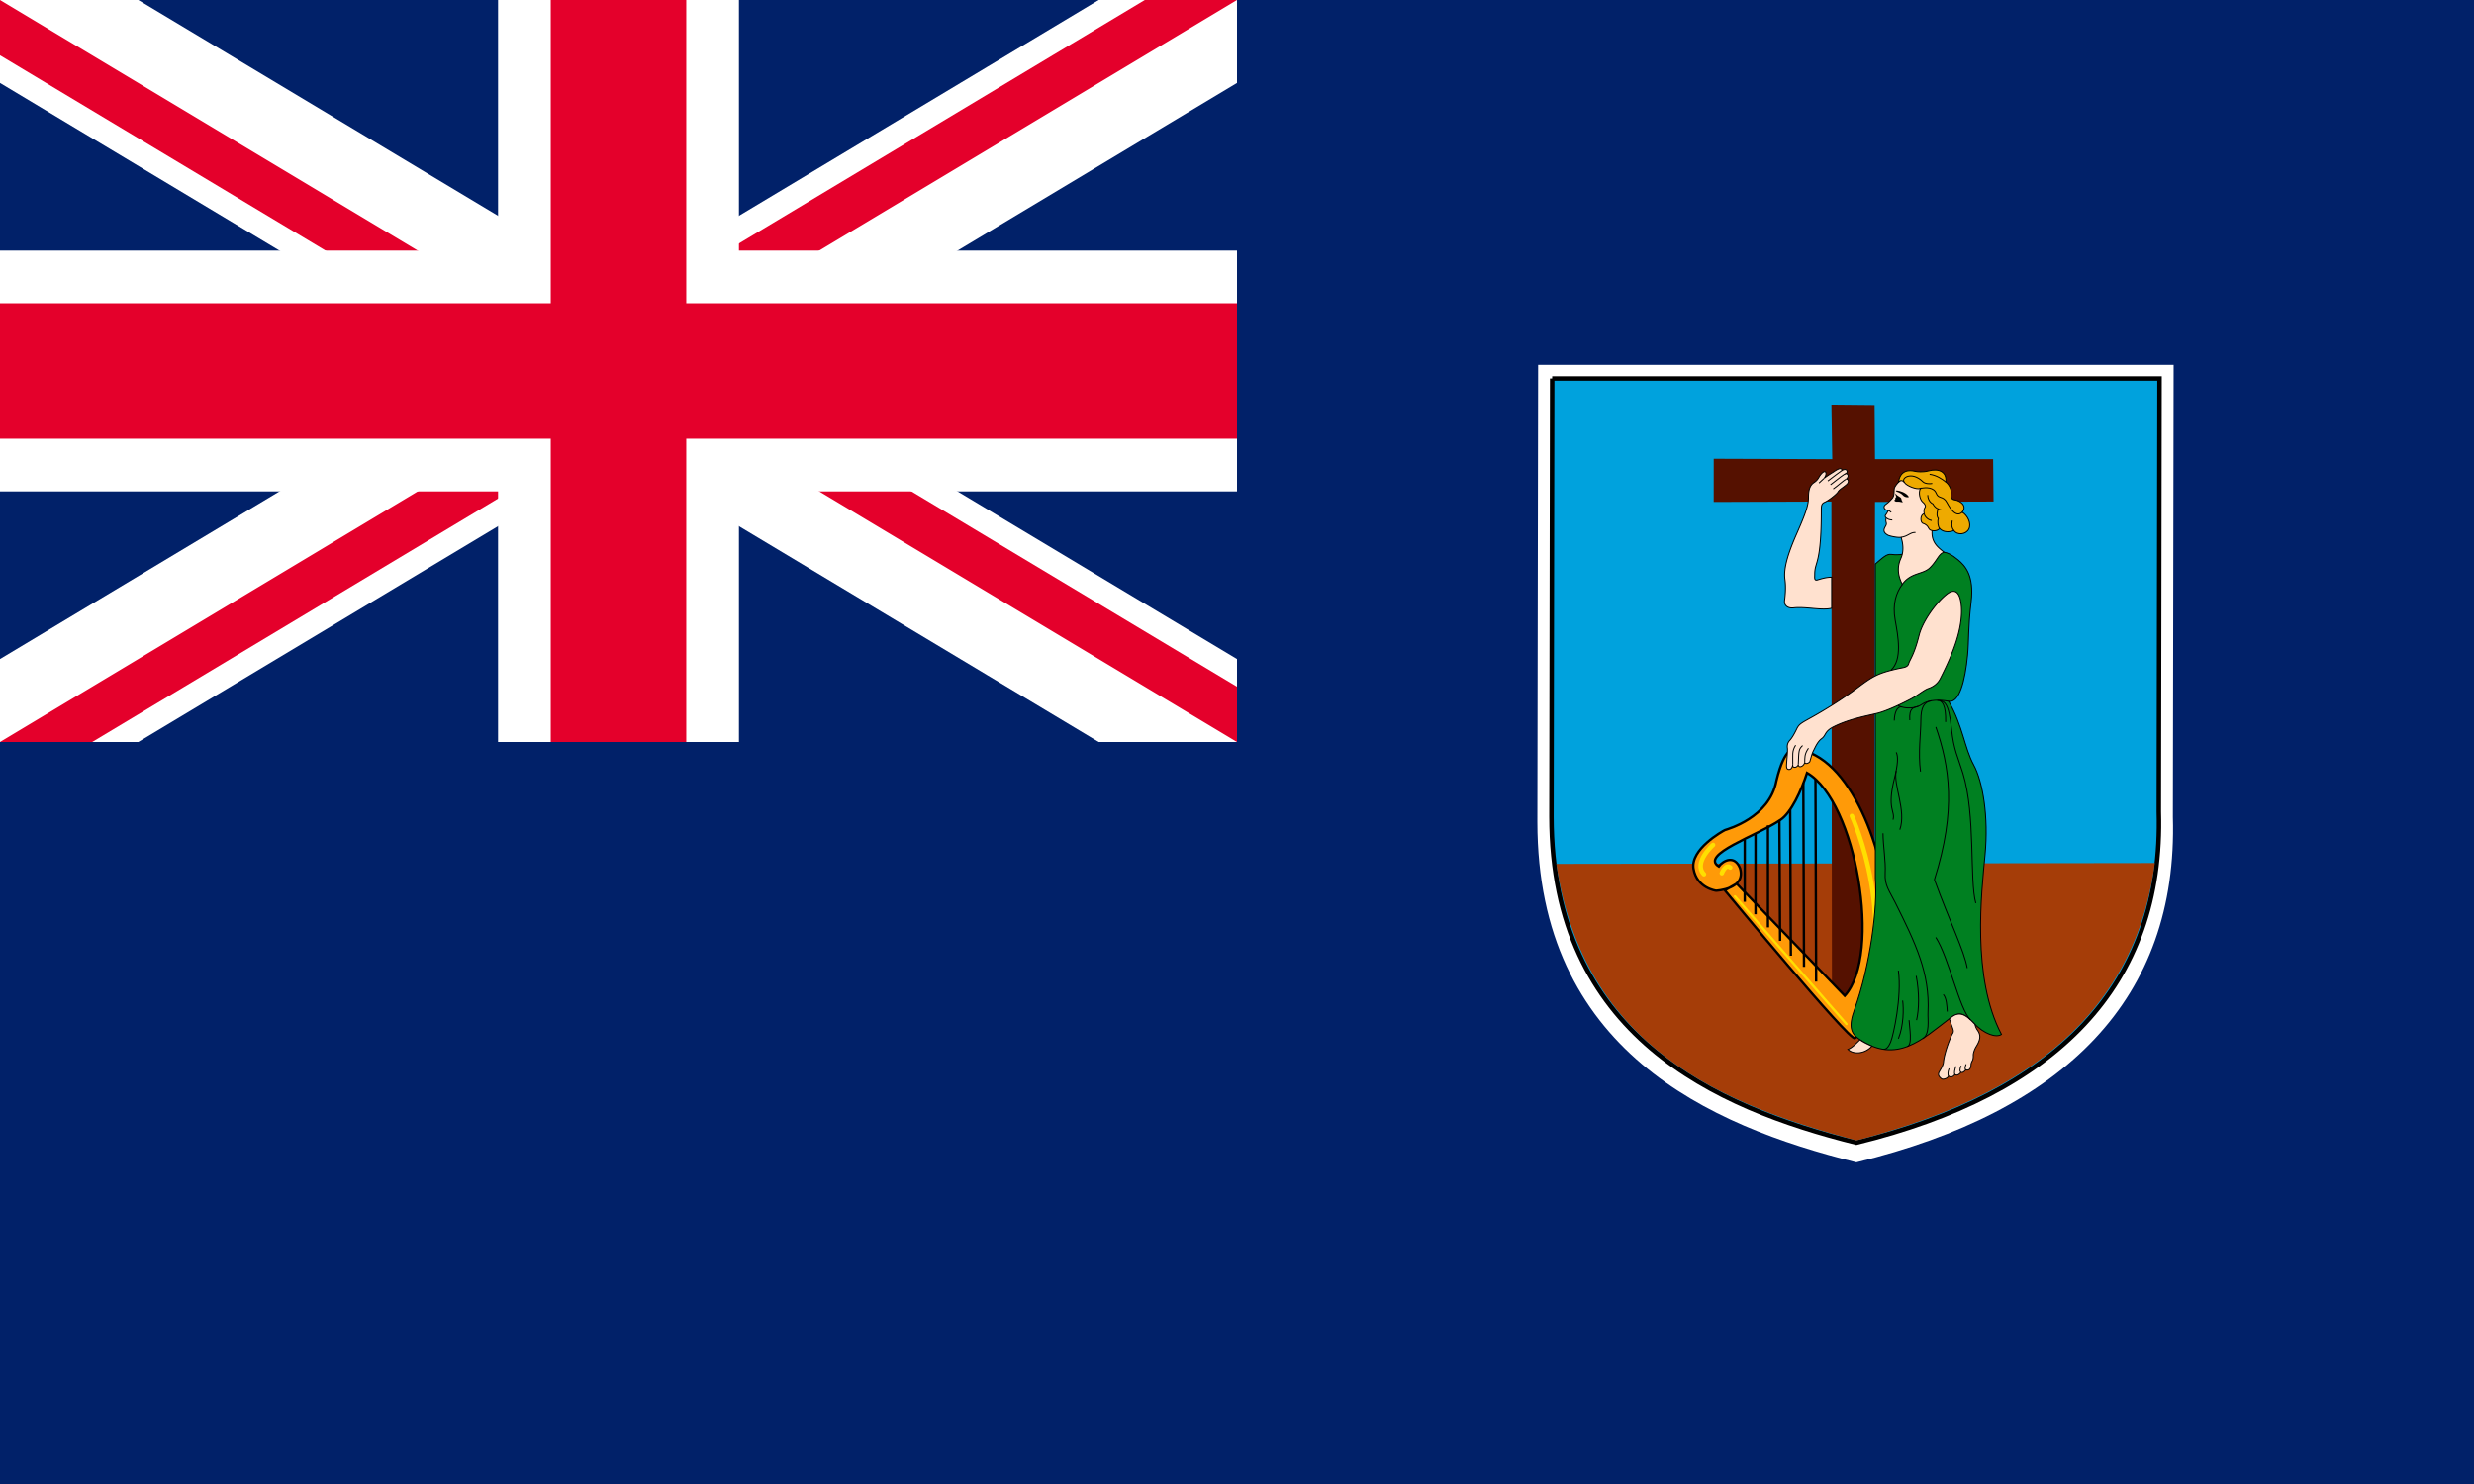 <?xml version="1.0" encoding="UTF-8" standalone="no"?>
<svg
   width="1000"
   height="600"
   version="1.1"
   id="svg25"
   sodipodi:docname="ms.svg"
   inkscape:version="1.3.2 (091e20e, 2023-11-25, custom)"
   xmlns:inkscape="http://www.inkscape.org/namespaces/inkscape"
   xmlns:sodipodi="http://sodipodi.sourceforge.net/DTD/sodipodi-0.dtd"
   xmlns="http://www.w3.org/2000/svg"
   xmlns:svg="http://www.w3.org/2000/svg">
  <defs
     id="defs25">
    <clipPath
       id="a-0">
      <path
         d="M 0,0 H 6 V 3 H 0 Z"
         id="path1-4" />
    </clipPath>
    <clipPath
       id="b">
      <path
         d="M 0,0 V 1.5 H 6 V 3 Z M 6,0 H 3 V 3 H 0 Z"
         id="path2-4" />
    </clipPath>
  </defs>
  <sodipodi:namedview
     id="namedview25"
     pagecolor="#505050"
     bordercolor="#eeeeee"
     borderopacity="1"
     inkscape:showpageshadow="0"
     inkscape:pageopacity="0"
     inkscape:pagecheckerboard="0"
     inkscape:deskcolor="#505050"
     inkscape:zoom="0.29551171"
     inkscape:cx="977.96463"
     inkscape:cy="1020.2641"
     inkscape:window-width="2560"
     inkscape:window-height="1417"
     inkscape:window-x="3832"
     inkscape:window-y="313"
     inkscape:window-maximized="1"
     inkscape:current-layer="svg25" />
  <clipPath
     id="a">
    <path
       d="M 0,0 V 150 H 700 V 300 H 600 Z M 600,0 H 300 V 350 H 0 v -50 z"
       id="path1" />
  </clipPath>
  <path
     fill="#012169"
     d="M 0,0 H 1000 V 600 H 0 Z"
     id="path2"
     style="stroke-width:1" />
  <path
     fill="#012169"
     d="M 0,300 H 500 V 0 h 500 V 600 H 0 Z"
     id="path7"
     style="stroke-width:1" />
  <path
     fill="#ffffff"
     d="m 621.709,147.526 h 256.879 l -0.306,182.787 c 2.137,73.48 -43.662,119.076 -127.931,139.634 -59.834,-14.86 -128.837,-45.596 -128.939,-137.549 l 0.305,-184.872 z"
     id="path8" />
  <path
     fill="#00a2dd"
     stroke="#000000"
     stroke-width="1.813"
     d="m 627.395,153.036 h 245.493 l -0.291,175.155 c 2.041,70.41 -41.728,114.102 -122.261,133.802 -57.188,-14.237 -123.132,-43.692 -123.23,-131.805 l 0.292,-177.152 z"
     id="path9" />
  <path
     fill="#a53d08"
     d="M 870.983,348.938 C 862.053,416.148 810.291,445.514 750.328,461.1 697.255,446.862 640.154,424.132 629.085,349.276 l 241.901,-0.338 z"
     id="path10" />
  <path
     fill="#551100"
     d="m 740.608,185.664 -0.342,-22.075 17.455,0.17 0.171,21.905 h 47.744 l 0.17,17.113 -47.914,0.17 -0.383,201.816 -17.026,0.107 -0.217,-202.093 -47.583,0.171 0.01,-17.455 z"
     id="path11" />
  <g
     fill="#ff9a08"
     stroke="#000000"
     stroke-width="0.968"
     id="g16"
     transform="translate(-147.757)">
    <path
       fill-rule="evenodd"
       d="m 849.714,357.267 43.703,45.338 c 15.112,-16.61 4.63,-78.696 -15.247,-90.13 -2.382,7.351 -6.434,16.166 -10.74,19.008 -9.475,6.457 -32.692,14.006 -24.932,18.84 1.77,-2.45 6.399,-4.765 8.577,0.681 2.587,8.577 -9.666,9.122 -9.666,9.122 0,0 -7.76,-0.954 -9.122,-8.85 -1.362,-7.896 11.559,-15.105 12.662,-15.656 1.089,-0.41 17.971,-4.901 20.83,-19.879 3.54,-14.704 7.216,-12.525 7.897,-12.798 22.055,2.178 36.487,41.662 37.305,69.436 0.816,27.774 -11.3,46.154 -13.48,47.38 -2.177,1.225 -52.552,-59.769 -52.552,-59.769 z"
       id="path12" />
    <path
       d="m 881.573,315.061 0.271,81.825 m -5.172,-80.328 0.271,74.338 m -5.581,-63.582 0.271,59.088 m -4.628,-54.868 0.273,48.879 m -4.902,-46.7 v 41.253 m -5.038,-37.985 v 32.675 m -4.356,-30.088 v 25.05"
       id="path13" />
    <g
       fill="none"
       stroke="#ffdf00"
       stroke-linecap="round"
       stroke-width="1.813"
       id="g15">
      <path
         stroke-width="0.968"
         d="m 849.033,362.441 45.065,51.6"
         id="path14" />
      <path
         d="m 896.276,329.901 c 0,0 20.424,44.658 1.498,81.417 m -54.051,-58.272 c 0,0 1.498,-3.948 3.404,-2.314 m -6.943,-9.122 c 0,0 -8.169,7.215 -3.676,11.845"
         id="path15" />
    </g>
  </g>
  <g
     stroke="#000000"
     stroke-width="0.399"
     id="g25"
     transform="translate(-147.757)">
    <path
       fill="#008021"
       d="m 905.779,228.044 c 3.025,-2.595 4.595,-4.181 6.468,-3.892 1.874,0.288 4.425,0.143 6.298,-0.433 1.88,-0.578 11.177,-1.73 15,-0.433 1.298,0.144 3.026,0.866 5.69,3.1 2.671,2.235 6.564,6.128 5.266,16.942 -1.297,10.813 -0.873,15.439 -1.443,21.483 -1.006,10.67 -3.373,19.456 -7.64,18.744 5.767,10.093 6.343,18.744 10.09,25.665 3.753,6.921 6.057,21.051 4.614,36.335 -1.437,15.284 -5.475,49.6 6.633,72.67 -2.02,1.441 -6.918,0 -11.247,-4.615 -4.323,-4.614 -6.222,-4.462 -9.804,-1.73 -10.956,8.363 -21.216,18.442 -36.33,8.363 -3.462,-2.307 -4.557,-5.074 -2.02,-12.112 6.343,-17.59 9.425,-41.725 8.425,-53.06 z"
       id="path16" />
    <g
       fill="#ffe1cf"
       id="g17">
      <path
         d="m 916.171,217.23 c 0.791,2.451 1.222,5.623 -0.076,8.506 -1.297,2.884 -1.582,6.345 0.576,10.526 3.462,-4.902 8.367,-3.893 11.247,-6.776 2.886,-2.884 3.462,-5.624 5.627,-6.2 -2.165,-1.875 -5.481,-3.893 -4.76,-9.373 0.721,-5.48 8.361,-9.948 1.443,-18.311 -4.468,-5.399 -10.962,-3.893 -13.772,-1.802 -1.323,0.982 -2.45,2.378 -2.88,3.316 -0.437,0.937 0.108,3.07 -0.943,4.326 a 14.2,14.2 0 0 1 -2.595,2.45 c -0.646,0.47 -1.05,1.152 -0.36,1.947 0.278,0.318 0.784,0.386 1.341,0.579 -0.323,0.648 -0.69,1.295 -1.05,1.764 -0.342,0.44 -0.197,0.86 0.215,1.218 -0.545,1.73 0.506,1.918 -0.216,3.216 -0.626,1.122 -1.474,2.45 0.867,3.749 0.646,0.36 3.716,1.072 5.336,0.865 z m -28.045,28.693 c -4.038,1.01 -10.525,-0.72 -15.43,-0.144 -2.165,0.255 -3.893,-0.865 -3.602,-3.028 0.285,-2.163 0.576,-5.479 0.14,-8.507 -0.672,-4.718 1.588,-11.246 4.759,-18.456 3.17,-7.209 4.76,-11.246 4.76,-14.634 0,-2.235 0.215,-4.759 2.234,-6.056 1.493,-0.959 1.778,-1.89 2.31,-2.667 1.221,-1.803 2.373,-2.235 2.519,-1.153 0.088,0.643 -0.146,1.225 -0.722,2.09 1.298,-1.082 3.5,-2.344 4,-2.704 0.507,-0.36 3.07,-2.162 3.21,-0.468 1.012,-0.505 1.696,-0.47 1.949,0.071 0.272,0.585 0.107,0.83 -0.4,1.262 0.722,-0.144 1.552,1.118 0.109,2.235 0.76,-0.252 1.512,1.01 0.183,2.163 -1.38,1.19 -2.956,2.019 -3.462,2.956 -0.506,0.937 -3.93,3.569 -5.298,4.145 -1.373,0.577 -1.443,1.368 -1.443,3.388 0,22.205 -2.664,20.4 -2.664,25.738 0,1.441 -0.291,2.739 1.152,2.306 1.443,-0.433 3.531,-1.081 5.696,-1.081 z m 0.861,47.869 c 6.52,-3.258 13.988,-4.47 17.88,-5.479 3.893,-1.01 10.095,-4.036 13.12,-5.622 3.032,-1.587 5.482,-3.75 7.21,-4.327 1.734,-0.576 3.67,-1.77 4.76,-3.892 5.62,-10.958 8.651,-19.752 8.651,-27.395 0,-5.047 -1.297,-10.67 -6.202,-6.633 -4.608,3.795 -9.627,11.11 -10.956,16.437 -2.02,8.074 -3.747,9.805 -4.184,11.39 -0.43,1.587 -2.063,1.585 -4.038,2.02 -8.506,1.874 -10.525,3.17 -16.867,7.93 -6.342,4.757 -13.266,8.94 -17.88,11.534 -4.614,2.596 -5.475,2.884 -6.488,4.974 -1.006,2.09 -1.943,3.677 -2.81,4.615 -0.867,0.937 -1.114,2.032 -0.937,3.172 0.146,0.937 -0.291,5.262 -0.36,6.704 -0.077,1.442 0.284,1.803 0.866,1.874 0.576,0.073 1.368,-0.216 1.659,-1.946 -0.291,1.73 2.088,1.153 2.234,-0.144 -0.076,1.874 2.45,0.793 2.595,-0.937 0,1.225 1.911,0.378 2.089,-0.217 0.43,-1.441 0.79,-3.027 1.367,-4.18 0.842,-1.675 1.74,-3.843 3.392,-5.048 1.874,-1.37 1.007,-2.883 4.899,-4.83 z m 46.716,118.088 c 0.437,1.586 1.228,3.389 1.513,4.47 0.29,1.081 -0.216,1.419 -0.5,2.019 -1.513,3.172 -3.14,8.228 -3.393,10.958 -0.139,1.586 -1.221,3.1 -1.728,4.037 -0.557,1.034 -0.341,1.831 0.937,2.811 0.614,0.469 2.595,-0.144 2.81,-1.153 0.722,0.72 2.02,0.433 2.595,-0.65 0.652,0.65 1.734,0.217 2.456,-0.864 0.646,0.433 1.582,-0.433 1.943,-1.01 1.013,0.505 2.095,-0.107 2.127,-2.09 0.006,-0.398 0.253,-1.081 0.544,-1.55 0.285,-0.469 0.392,-1.37 0.36,-2.163 -0.037,-0.793 0.47,-2.379 1.153,-3.496 0.683,-1.118 1.873,-3.1 1.367,-4.975 -0.469,-1.746 -1.222,-1.586 -1.874,-4.109 -1.582,-1.658 -3.747,-3.965 -5.98,-4.11 -2.235,-0.143 -3.533,1.37 -4.33,1.875 z m -41.02,12.4 c 2.019,2.018 6.563,2.09 9.734,-1.298 -1.152,-0.505 -3.677,-1.658 -4.829,-2.595 -1.588,1.586 -3.392,3.388 -4.905,3.893 z"
         id="path17" />
    </g>
    <path
       fill="#eeaa00"
       d="m 915.089,195.026 c 0.791,-5.118 4.418,-4.998 6.703,-4.47 0.936,0.217 3.247,0.433 5.405,-0.144 4.278,-1.14 7.5,0.36 7.07,4.47 1.152,0.865 2.373,2.883 2.158,4.614 -0.215,1.731 0.145,2.451 1.734,2.667 1.582,0.217 4.975,2.163 2.734,4.902 2.165,1.299 3.823,4.614 2.671,6.85 -1.152,2.234 -4.614,2.595 -6.057,0.576 -1.582,0.72 -4.183,0.865 -5.766,-0.792 -1.082,1.296 -3.823,1.153 -4.329,0 -0.5,-1.154 -1.354,-1.771 -2.373,-2.092 -1.159,-0.36 -1.228,-3.532 0.5,-3.893 -0.216,-0.937 -0.14,-2.018 0.29,-2.523 0.43,-0.505 0.07,-1.441 -0.936,-2.235 -1.013,-0.793 -1.873,-3.821 -0.867,-5.479 -1.728,0.577 -5.55,-1.081 -6.342,-2.235 -0.797,-1.153 -1.873,-1.225 -2.595,-0.216 z"
       id="path18" />
    <g
       fill="none"
       id="g23">
      <path
         d="m 916.171,217.23 c 2.81,-0.36 3.747,-2.09 5.836,-1.947 m -11.823,-5.882 c 0.184,0.162 0.418,0.294 0.684,0.44 0.57,0.308 1.19,0.344 1.765,0.415 m -1.614,-3.838 c 0.392,0.135 0.81,0.333 1.184,0.719 m 5.335,-12.111 c -1.658,-1.586 2.81,-4.83 7.5,-0.216 0.874,0.86 3.095,0.865 3.747,0.648 m -4.759,2.019 c 2.165,-0.505 5.405,-0.505 6.342,1.946 0.943,2.452 2.816,0.865 4.33,3.75 1.512,2.883 3.892,6.127 6.195,3.892 m -9.152,6.633 c -0.652,-0.865 -0.937,-2.74 -0.506,-4.038 -0.867,-1.009 -0.507,-3.1 0,-4.109 m -5.696,2.163 c 0.076,0.865 1.228,2.451 3.032,2.74 m 8.936,4.037 c -1.006,-1.297 -0.867,-2.45 -0.646,-4.037"
         id="path19" />
      <path
         d="m 926.982,200.145 c -0.07,1.297 0.722,3.028 2.089,3.605 0.29,0.72 1.734,2.739 4.614,2.45 m 0.582,-11.318 c -1.582,-1.228 -3.728,-2.74 -6.563,-3.115 m -11.033,44.495 c -2.45,3.317 -4.038,7.93 -2.88,14.419 1.152,6.488 3.026,16.004 -1.734,20.33 m 23.361,12.544 c -3.317,-0.72 -8.076,-0.72 -10.671,1.154 -2.595,1.874 -6.924,2.018 -9.804,0.576"
         id="path20" />
      <path
         d="m 928.425,283.339 c -2.886,0.504 -4.253,2.523 -4.253,7.858 0,5.335 -1.152,13.12 -0.146,20.762 m -0.867,-26.385 c -1.873,0.504 -3.817,0.576 -3.456,5.623 m -6.272,0.144 c 0.07,-3.1 1.152,-5.984 3.171,-5.48 m 17.589,6.057 c 0.146,-6.849 -1.367,-8.795 -3.386,-8.723 2.74,0.072 4.608,0.407 5.766,11.607 0.867,8.362 2.614,11.323 4.614,17.88 5.19,17.013 2.595,43.254 5.19,52.482 m -16.147,-71.228 c 5.475,15.861 8.36,33.451 -0.576,61.711 6.05,16.726 12.108,28.837 13.26,35.759 m -29.988,-59.982 c 1.006,-3.604 -2.595,-4.037 0.576,-16.725 1.373,-5.496 1.589,-8.795 0.721,-10.526"
         id="path21" />
      <path
         d="m 914.222,311.672 c -1.297,5.624 4.184,16.149 1.443,23.79 m -6.779,1.442 c 0,4.902 1.152,11.246 0.867,16.149 -0.291,4.902 1.709,7.174 4.038,11.823 8.361,16.726 14.051,28.659 13.26,44.41 -0.14,2.883 0.867,8.939 -2.158,10.668 m -15.792,4.254 c 0.867,0.072 1.804,-0.36 2.886,-2.956 1.082,-2.596 4.545,-18.167 3.101,-28.837 m 1.729,12.112 c 0.43,3.316 0.43,10.093 -1.728,15.428"
         id="path22" />
      <path
         d="m 922.298,394.578 c 1.297,7.065 1.152,13.41 0.146,17.879 m -3.032,-10e-4 c 0.146,2.884 1.443,10.093 -0.722,10.67 m 11.538,-44.12 c 5.33,8.363 9.513,28.982 13.981,33.306 m -9.367,-3.316 c -0.146,-2.307 -0.291,-5.479 -1.589,-6.921 M 877.24,308.067 c 0.07,-1.587 -0.215,-3.1 1.513,-5.551 m -4.108,6.488 c 0.215,-5.551 0.14,-6.056 1.728,-7.57 m -3.962,7.714 c 0.07,-3.965 -0.437,-5.335 1.152,-7.858 m 18.741,-111.094 c -0.614,0.396 -4.215,3.136 -5.728,4.29 m 7.278,-2.957 c -0.684,0.108 -2.665,1.73 -6.196,4.47 m 6.304,-2.235 c -1.114,0.504 -3.24,2.56 -5.19,3.93 m -3.677,-4.326 c -0.538,0.396 -1.582,1.55 -2.089,1.946 m 52.337,239.708 c -0.323,-0.36 -0.323,-1.623 0.253,-3.028 m 2.341,2.379 c -0.392,-0.396 0,-2.127 0.399,-3.244 m 2.057,2.379 c -0.468,-0.216 -0.614,-1.226 0.07,-2.596 m 1.873,1.586 c -0.323,-0.108 -0.468,-0.649 0.108,-2.234"
         id="path23" />
    </g>
    <g
       stroke="none"
       id="g24">
      <path
         d="m 913.969,199.567 c 1.044,1.37 2.127,1.225 2.317,2.108 0.19,0.884 0.329,0.946 0.531,1.209 0.203,0.26 -0.494,0.208 -0.835,0.067 -0.336,-0.14 -1.184,-0.126 -1.703,-0.119 -0.513,0.008 -1.126,-0.599 -0.74,-0.67 0.38,-0.07 0.329,-0.19 0.272,-0.46 -0.057,-0.268 0.215,-0.693 0.373,-0.77 0.165,-0.078 0.05,-0.064 -0.095,-0.424 -0.152,-0.36 -0.341,-1.236 -0.12,-0.941 m 0.633,-1.254 c 1.17,0.137 3.19,0.77 4.285,1.982 0.86,0.953 0.158,0.7 -0.279,0.736 -0.436,0.036 -1.29,-0.273 -1.721,-0.815 -0.424,-0.541 -1.696,-1.227 -2.374,-1.406 -0.411,-0.106 -0.797,-0.601 0.089,-0.497"
         id="path24" />
    </g>
  </g>
  <path
     d="M 0,0 6,3 M 6,0 0,3"
     stroke="#ffffff"
     stroke-width="0.6"
     clip-path="url(#a-0)"
     transform="scale(83.333,100)"
     id="path4" />
  <path
     d="M 0,0 6,3 M 6,0 0,3"
     stroke="#e4002b"
     stroke-width="0.4"
     clip-path="url(#b)"
     transform="scale(83.333,100)"
     id="path5" />
  <path
     d="M 250,0 V 300 M 0,150 h 500"
     stroke="#ffffff"
     stroke-width="97.373"
     id="path6" />
  <path
     d="M 250,0 V 300 M 0,150 h 500"
     stroke="#e4002b"
     stroke-width="54.772"
     id="path7-8" />
</svg>
